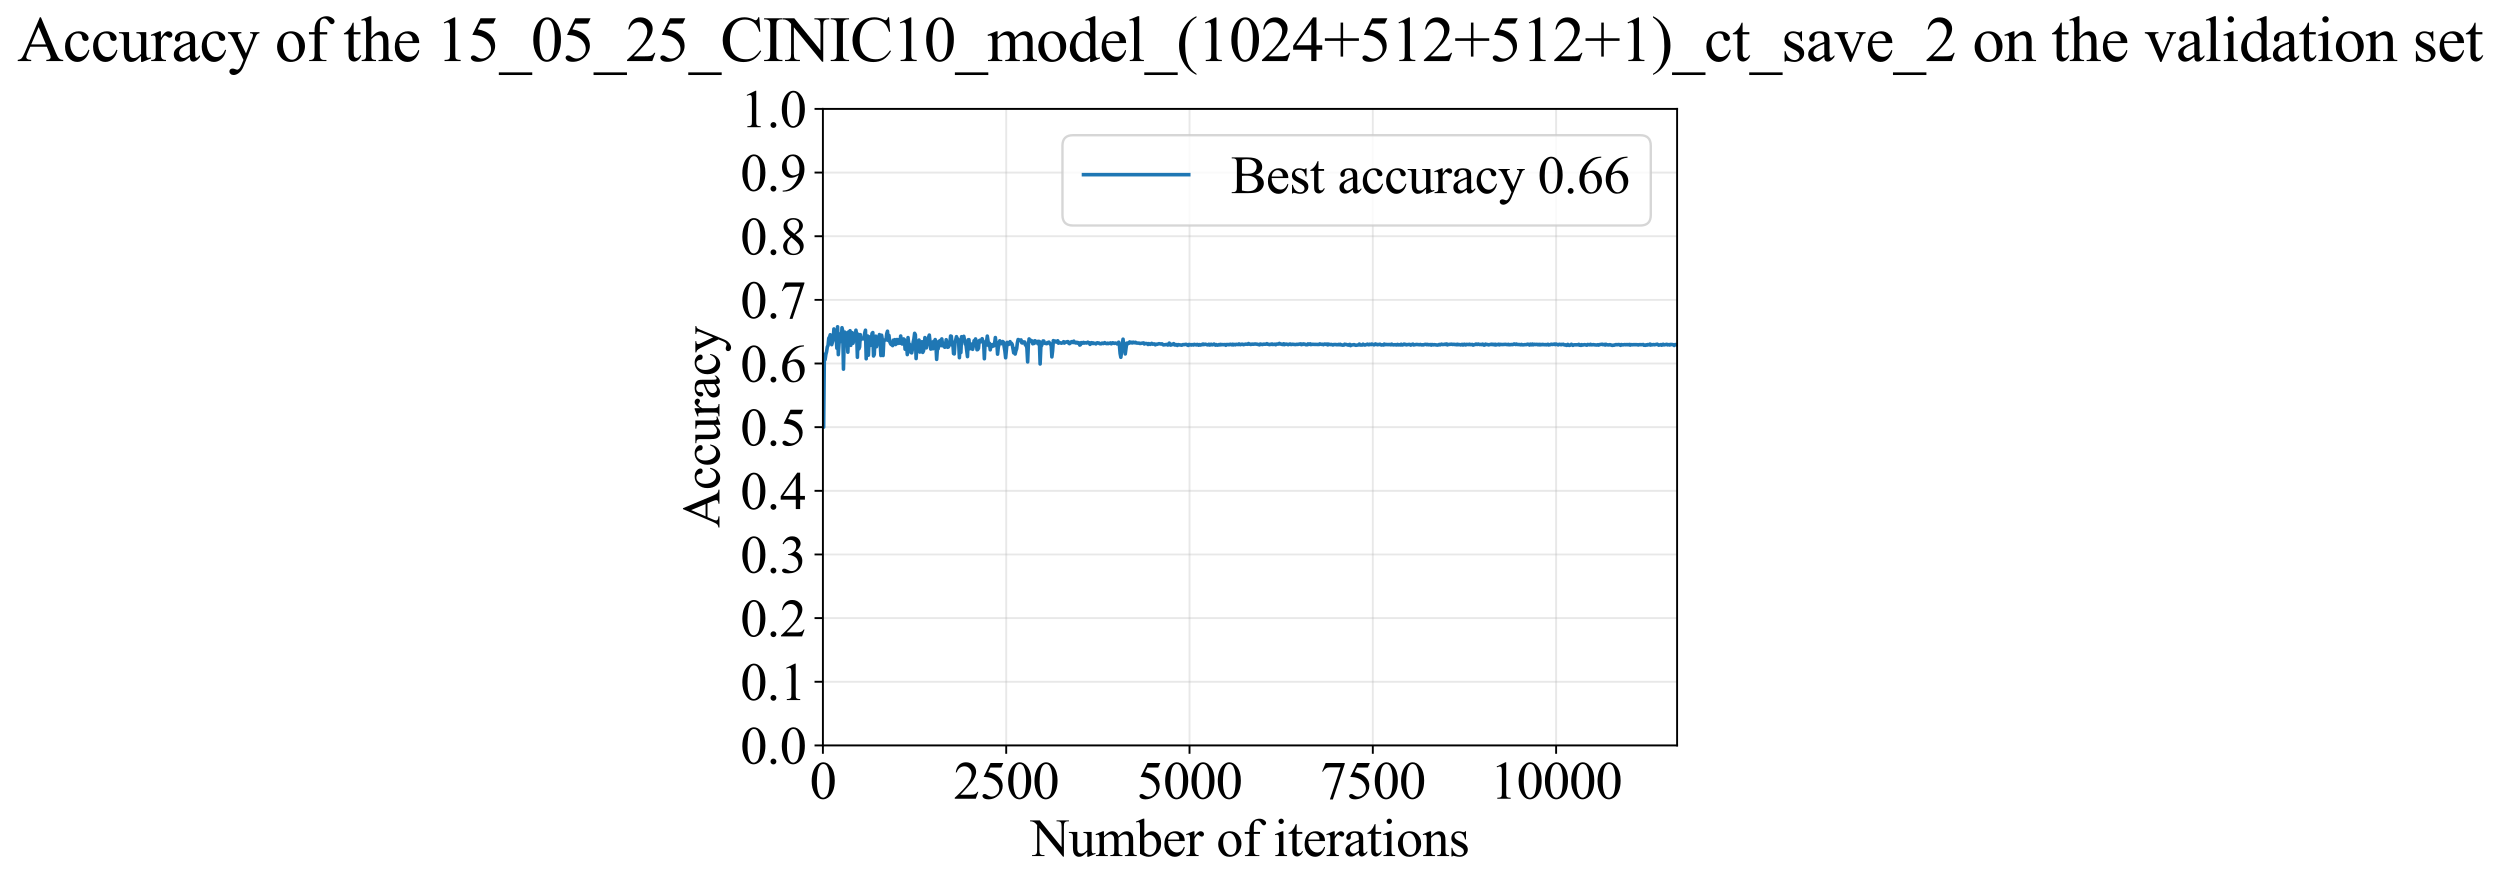 <?xml version="1.0" encoding="utf-8" standalone="no"?>
<!DOCTYPE svg PUBLIC "-//W3C//DTD SVG 1.1//EN"
  "http://www.w3.org/Graphics/SVG/1.1/DTD/svg11.dtd">
<svg xmlns:xlink="http://www.w3.org/1999/xlink" width="1045.196pt" height="369.808pt" viewBox="0 0 1045.196 369.808" xmlns="http://www.w3.org/2000/svg" version="1.1">
 <defs>
  <style type="text/css">*{stroke-linejoin: round; stroke-linecap: butt}</style>
 </defs>
 <g id="figure_1">
  <g id="patch_1">
   <path d="M 0 369.808 
L 1045.196 369.808 
L 1045.196 0 
L 0 0 
z
" style="fill: #ffffff"/>
  </g>
  <g id="axes_1">
   <g id="patch_2">
    <path d="M 344.038 311.644 
L 701.158 311.644 
L 701.158 45.532 
L 344.038 45.532 
z
" style="fill: #ffffff"/>
   </g>
   <g id="matplotlib.axis_1">
    <g id="xtick_1">
     <g id="line2d_1">
      <path d="M 344.038 311.644 
L 344.038 45.532 
" clip-path="url(#p852a269f93)" style="fill: none; stroke: #b0b0b0; stroke-opacity: 0.3; stroke-width: 0.8; stroke-linecap: square"/>
     </g>
     <g id="line2d_2">
      <defs>
       <path id="m5fb641a34b" d="M 0 0 
L 0 3.5 
" style="stroke: #000000; stroke-width: 0.8"/>
      </defs>
      <g>
       <use xlink:href="#m5fb641a34b" x="344.038" y="311.644" style="stroke: #000000; stroke-width: 0.8"/>
      </g>
     </g>
     <g id="text_1">
      <!-- 0 -->
      <g transform="translate(338.538 333.92) scale(0.22 -0.22)">
       <defs>
        <path id="TimesNewRomanPSMT-30" d="M 231 2094 
Q 231 2819 450 3342 
Q 669 3866 1031 4122 
Q 1313 4325 1613 4325 
Q 2100 4325 2488 3828 
Q 2972 3213 2972 2159 
Q 2972 1422 2759 906 
Q 2547 391 2217 158 
Q 1888 -75 1581 -75 
Q 975 -75 572 641 
Q 231 1244 231 2094 
z
M 844 2016 
Q 844 1141 1059 588 
Q 1238 122 1591 122 
Q 1759 122 1940 273 
Q 2122 425 2216 781 
Q 2359 1319 2359 2297 
Q 2359 3022 2209 3506 
Q 2097 3866 1919 4016 
Q 1791 4119 1609 4119 
Q 1397 4119 1231 3928 
Q 1006 3669 925 3112 
Q 844 2556 844 2016 
z
" transform="scale(0.016)"/>
       </defs>
       <use xlink:href="#TimesNewRomanPSMT-30"/>
      </g>
     </g>
    </g>
    <g id="xtick_2">
     <g id="line2d_3">
      <path d="M 420.673 311.644 
L 420.673 45.532 
" clip-path="url(#p852a269f93)" style="fill: none; stroke: #b0b0b0; stroke-opacity: 0.3; stroke-width: 0.8; stroke-linecap: square"/>
     </g>
     <g id="line2d_4">
      <g>
       <use xlink:href="#m5fb641a34b" x="420.673" y="311.644" style="stroke: #000000; stroke-width: 0.8"/>
      </g>
     </g>
     <g id="text_2">
      <!-- 2500 -->
      <g transform="translate(398.673 333.92) scale(0.22 -0.22)">
       <defs>
        <path id="TimesNewRomanPSMT-32" d="M 2934 816 
L 2638 0 
L 138 0 
L 138 116 
Q 1241 1122 1691 1759 
Q 2141 2397 2141 2925 
Q 2141 3328 1894 3587 
Q 1647 3847 1303 3847 
Q 991 3847 742 3664 
Q 494 3481 375 3128 
L 259 3128 
Q 338 3706 661 4015 
Q 984 4325 1469 4325 
Q 1984 4325 2329 3994 
Q 2675 3663 2675 3213 
Q 2675 2891 2525 2569 
Q 2294 2063 1775 1497 
Q 997 647 803 472 
L 1909 472 
Q 2247 472 2383 497 
Q 2519 522 2628 598 
Q 2738 675 2819 816 
L 2934 816 
z
" transform="scale(0.016)"/>
        <path id="TimesNewRomanPSMT-35" d="M 2778 4238 
L 2534 3706 
L 1259 3706 
L 981 3138 
Q 1809 3016 2294 2522 
Q 2709 2097 2709 1522 
Q 2709 1188 2573 903 
Q 2438 619 2231 419 
Q 2025 219 1772 97 
Q 1413 -75 1034 -75 
Q 653 -75 479 54 
Q 306 184 306 341 
Q 306 428 378 495 
Q 450 563 559 563 
Q 641 563 702 538 
Q 763 513 909 409 
Q 1144 247 1384 247 
Q 1750 247 2026 523 
Q 2303 800 2303 1197 
Q 2303 1581 2056 1914 
Q 1809 2247 1375 2428 
Q 1034 2569 447 2591 
L 1259 4238 
L 2778 4238 
z
" transform="scale(0.016)"/>
       </defs>
       <use xlink:href="#TimesNewRomanPSMT-32"/>
       <use xlink:href="#TimesNewRomanPSMT-35" transform="translate(50 0)"/>
       <use xlink:href="#TimesNewRomanPSMT-30" transform="translate(100 0)"/>
       <use xlink:href="#TimesNewRomanPSMT-30" transform="translate(150 0)"/>
      </g>
     </g>
    </g>
    <g id="xtick_3">
     <g id="line2d_5">
      <path d="M 497.309 311.644 
L 497.309 45.532 
" clip-path="url(#p852a269f93)" style="fill: none; stroke: #b0b0b0; stroke-opacity: 0.3; stroke-width: 0.8; stroke-linecap: square"/>
     </g>
     <g id="line2d_6">
      <g>
       <use xlink:href="#m5fb641a34b" x="497.309" y="311.644" style="stroke: #000000; stroke-width: 0.8"/>
      </g>
     </g>
     <g id="text_3">
      <!-- 5000 -->
      <g transform="translate(475.309 333.92) scale(0.22 -0.22)">
       <use xlink:href="#TimesNewRomanPSMT-35"/>
       <use xlink:href="#TimesNewRomanPSMT-30" transform="translate(50 0)"/>
       <use xlink:href="#TimesNewRomanPSMT-30" transform="translate(100 0)"/>
       <use xlink:href="#TimesNewRomanPSMT-30" transform="translate(150 0)"/>
      </g>
     </g>
    </g>
    <g id="xtick_4">
     <g id="line2d_7">
      <path d="M 573.944 311.644 
L 573.944 45.532 
" clip-path="url(#p852a269f93)" style="fill: none; stroke: #b0b0b0; stroke-opacity: 0.3; stroke-width: 0.8; stroke-linecap: square"/>
     </g>
     <g id="line2d_8">
      <g>
       <use xlink:href="#m5fb641a34b" x="573.944" y="311.644" style="stroke: #000000; stroke-width: 0.8"/>
      </g>
     </g>
     <g id="text_4">
      <!-- 7500 -->
      <g transform="translate(551.944 333.92) scale(0.22 -0.22)">
       <defs>
        <path id="TimesNewRomanPSMT-37" d="M 644 4238 
L 2916 4238 
L 2916 4119 
L 1503 -88 
L 1153 -88 
L 2419 3728 
L 1253 3728 
Q 900 3728 750 3644 
Q 488 3500 328 3200 
L 238 3234 
L 644 4238 
z
" transform="scale(0.016)"/>
       </defs>
       <use xlink:href="#TimesNewRomanPSMT-37"/>
       <use xlink:href="#TimesNewRomanPSMT-35" transform="translate(50 0)"/>
       <use xlink:href="#TimesNewRomanPSMT-30" transform="translate(100 0)"/>
       <use xlink:href="#TimesNewRomanPSMT-30" transform="translate(150 0)"/>
      </g>
     </g>
    </g>
    <g id="xtick_5">
     <g id="line2d_9">
      <path d="M 650.579 311.644 
L 650.579 45.532 
" clip-path="url(#p852a269f93)" style="fill: none; stroke: #b0b0b0; stroke-opacity: 0.3; stroke-width: 0.8; stroke-linecap: square"/>
     </g>
     <g id="line2d_10">
      <g>
       <use xlink:href="#m5fb641a34b" x="650.579" y="311.644" style="stroke: #000000; stroke-width: 0.8"/>
      </g>
     </g>
     <g id="text_5">
      <!-- 10000 -->
      <g transform="translate(623.079 333.92) scale(0.22 -0.22)">
       <defs>
        <path id="TimesNewRomanPSMT-31" d="M 750 3822 
L 1781 4325 
L 1884 4325 
L 1884 747 
Q 1884 391 1914 303 
Q 1944 216 2037 169 
Q 2131 122 2419 116 
L 2419 0 
L 825 0 
L 825 116 
Q 1125 122 1212 167 
Q 1300 213 1334 289 
Q 1369 366 1369 747 
L 1369 3034 
Q 1369 3497 1338 3628 
Q 1316 3728 1258 3775 
Q 1200 3822 1119 3822 
Q 1003 3822 797 3725 
L 750 3822 
z
" transform="scale(0.016)"/>
       </defs>
       <use xlink:href="#TimesNewRomanPSMT-31"/>
       <use xlink:href="#TimesNewRomanPSMT-30" transform="translate(50 0)"/>
       <use xlink:href="#TimesNewRomanPSMT-30" transform="translate(100 0)"/>
       <use xlink:href="#TimesNewRomanPSMT-30" transform="translate(150 0)"/>
       <use xlink:href="#TimesNewRomanPSMT-30" transform="translate(200 0)"/>
      </g>
     </g>
    </g>
    <g id="text_6">
     <!-- Number of iterations -->
     <g transform="translate(430.956 357.902) scale(0.22 -0.22)">
      <defs>
       <path id="TimesNewRomanPSMT-4e" d="M -84 4238 
L 1066 4238 
L 3656 1059 
L 3656 3503 
Q 3656 3894 3569 3991 
Q 3453 4122 3203 4122 
L 3056 4122 
L 3056 4238 
L 4531 4238 
L 4531 4122 
L 4381 4122 
Q 4113 4122 4000 3959 
Q 3931 3859 3931 3503 
L 3931 -69 
L 3819 -69 
L 1025 3344 
L 1025 734 
Q 1025 344 1109 247 
Q 1228 116 1475 116 
L 1625 116 
L 1625 0 
L 150 0 
L 150 116 
L 297 116 
Q 569 116 681 278 
Q 750 378 750 734 
L 750 3681 
Q 566 3897 470 3965 
Q 375 4034 191 4094 
Q 100 4122 -84 4122 
L -84 4238 
z
" transform="scale(0.016)"/>
       <path id="TimesNewRomanPSMT-75" d="M 2709 2863 
L 2709 1128 
Q 2709 631 2732 520 
Q 2756 409 2807 365 
Q 2859 322 2928 322 
Q 3025 322 3147 375 
L 3191 266 
L 2334 -88 
L 2194 -88 
L 2194 519 
Q 1825 119 1631 15 
Q 1438 -88 1222 -88 
Q 981 -88 804 51 
Q 628 191 559 409 
Q 491 628 491 1028 
L 491 2306 
Q 491 2509 447 2587 
Q 403 2666 317 2708 
Q 231 2750 6 2747 
L 6 2863 
L 1009 2863 
L 1009 947 
Q 1009 547 1148 422 
Q 1288 297 1484 297 
Q 1619 297 1789 381 
Q 1959 466 2194 703 
L 2194 2325 
Q 2194 2569 2105 2655 
Q 2016 2741 1734 2747 
L 1734 2863 
L 2709 2863 
z
" transform="scale(0.016)"/>
       <path id="TimesNewRomanPSMT-6d" d="M 1050 2338 
Q 1363 2650 1419 2697 
Q 1559 2816 1721 2881 
Q 1884 2947 2044 2947 
Q 2313 2947 2506 2790 
Q 2700 2634 2766 2338 
Q 3088 2713 3309 2830 
Q 3531 2947 3766 2947 
Q 3994 2947 4170 2830 
Q 4347 2713 4450 2447 
Q 4519 2266 4519 1878 
L 4519 647 
Q 4519 378 4559 278 
Q 4591 209 4675 161 
Q 4759 113 4950 113 
L 4950 0 
L 3538 0 
L 3538 113 
L 3597 113 
Q 3781 113 3884 184 
Q 3956 234 3988 344 
Q 4000 397 4000 647 
L 4000 1878 
Q 4000 2228 3916 2372 
Q 3794 2572 3525 2572 
Q 3359 2572 3192 2489 
Q 3025 2406 2788 2181 
L 2781 2147 
L 2788 2013 
L 2788 647 
Q 2788 353 2820 281 
Q 2853 209 2943 161 
Q 3034 113 3253 113 
L 3253 0 
L 1806 0 
L 1806 113 
Q 2044 113 2133 169 
Q 2222 225 2256 338 
Q 2272 391 2272 647 
L 2272 1878 
Q 2272 2228 2169 2381 
Q 2031 2581 1784 2581 
Q 1616 2581 1450 2491 
Q 1191 2353 1050 2181 
L 1050 647 
Q 1050 366 1089 281 
Q 1128 197 1204 155 
Q 1281 113 1516 113 
L 1516 0 
L 100 0 
L 100 113 
Q 297 113 375 155 
Q 453 197 493 289 
Q 534 381 534 647 
L 534 1741 
Q 534 2213 506 2350 
Q 484 2453 437 2492 
Q 391 2531 309 2531 
Q 222 2531 100 2484 
L 53 2597 
L 916 2947 
L 1050 2947 
L 1050 2338 
z
" transform="scale(0.016)"/>
       <path id="TimesNewRomanPSMT-62" d="M 984 2369 
Q 1400 2947 1881 2947 
Q 2322 2947 2650 2570 
Q 2978 2194 2978 1541 
Q 2978 778 2472 313 
Q 2038 -88 1503 -88 
Q 1253 -88 995 3 
Q 738 94 469 275 
L 469 3241 
Q 469 3728 445 3840 
Q 422 3953 372 3993 
Q 322 4034 247 4034 
Q 159 4034 28 3984 
L -16 4094 
L 844 4444 
L 984 4444 
L 984 2369 
z
M 984 2169 
L 984 456 
Q 1144 300 1314 220 
Q 1484 141 1663 141 
Q 1947 141 2192 453 
Q 2438 766 2438 1363 
Q 2438 1913 2192 2208 
Q 1947 2503 1634 2503 
Q 1469 2503 1303 2419 
Q 1178 2356 984 2169 
z
" transform="scale(0.016)"/>
       <path id="TimesNewRomanPSMT-65" d="M 681 1784 
Q 678 1147 991 784 
Q 1303 422 1725 422 
Q 2006 422 2214 576 
Q 2422 731 2563 1106 
L 2659 1044 
Q 2594 616 2278 264 
Q 1963 -88 1488 -88 
Q 972 -88 605 314 
Q 238 716 238 1394 
Q 238 2128 614 2539 
Q 991 2950 1559 2950 
Q 2041 2950 2350 2633 
Q 2659 2316 2659 1784 
L 681 1784 
z
M 681 1966 
L 2006 1966 
Q 1991 2241 1941 2353 
Q 1863 2528 1708 2628 
Q 1553 2728 1384 2728 
Q 1125 2728 920 2526 
Q 716 2325 681 1966 
z
" transform="scale(0.016)"/>
       <path id="TimesNewRomanPSMT-72" d="M 1038 2947 
L 1038 2303 
Q 1397 2947 1775 2947 
Q 1947 2947 2059 2842 
Q 2172 2738 2172 2600 
Q 2172 2478 2090 2393 
Q 2009 2309 1897 2309 
Q 1788 2309 1652 2417 
Q 1516 2525 1450 2525 
Q 1394 2525 1328 2463 
Q 1188 2334 1038 2041 
L 1038 669 
Q 1038 431 1097 309 
Q 1138 225 1241 169 
Q 1344 113 1538 113 
L 1538 0 
L 72 0 
L 72 113 
Q 291 113 397 181 
Q 475 231 506 341 
Q 522 394 522 644 
L 522 1753 
Q 522 2253 501 2348 
Q 481 2444 426 2487 
Q 372 2531 291 2531 
Q 194 2531 72 2484 
L 41 2597 
L 906 2947 
L 1038 2947 
z
" transform="scale(0.016)"/>
       <path id="TimesNewRomanPSMT-20" transform="scale(0.016)"/>
       <path id="TimesNewRomanPSMT-6f" d="M 1600 2947 
Q 2250 2947 2644 2453 
Q 2978 2031 2978 1484 
Q 2978 1100 2793 706 
Q 2609 313 2286 112 
Q 1963 -88 1566 -88 
Q 919 -88 538 428 
Q 216 863 216 1403 
Q 216 1797 411 2186 
Q 606 2575 925 2761 
Q 1244 2947 1600 2947 
z
M 1503 2744 
Q 1338 2744 1170 2645 
Q 1003 2547 900 2300 
Q 797 2053 797 1666 
Q 797 1041 1045 587 
Q 1294 134 1700 134 
Q 2003 134 2200 384 
Q 2397 634 2397 1244 
Q 2397 2006 2069 2444 
Q 1847 2744 1503 2744 
z
" transform="scale(0.016)"/>
       <path id="TimesNewRomanPSMT-66" d="M 1319 2638 
L 1319 756 
Q 1319 356 1406 250 
Q 1522 113 1716 113 
L 1975 113 
L 1975 0 
L 266 0 
L 266 113 
L 394 113 
Q 519 113 622 175 
Q 725 238 764 344 
Q 803 450 803 756 
L 803 2638 
L 247 2638 
L 247 2863 
L 803 2863 
L 803 3050 
Q 803 3478 940 3775 
Q 1078 4072 1361 4255 
Q 1644 4438 1997 4438 
Q 2325 4438 2600 4225 
Q 2781 4084 2781 3909 
Q 2781 3816 2700 3733 
Q 2619 3650 2525 3650 
Q 2453 3650 2373 3701 
Q 2294 3753 2178 3923 
Q 2063 4094 1966 4153 
Q 1869 4213 1750 4213 
Q 1606 4213 1506 4136 
Q 1406 4059 1362 3898 
Q 1319 3738 1319 3069 
L 1319 2863 
L 2056 2863 
L 2056 2638 
L 1319 2638 
z
" transform="scale(0.016)"/>
       <path id="TimesNewRomanPSMT-69" d="M 928 4444 
Q 1059 4444 1151 4351 
Q 1244 4259 1244 4128 
Q 1244 3997 1151 3903 
Q 1059 3809 928 3809 
Q 797 3809 703 3903 
Q 609 3997 609 4128 
Q 609 4259 701 4351 
Q 794 4444 928 4444 
z
M 1188 2947 
L 1188 647 
Q 1188 378 1227 289 
Q 1266 200 1342 156 
Q 1419 113 1622 113 
L 1622 0 
L 231 0 
L 231 113 
Q 441 113 512 153 
Q 584 194 626 287 
Q 669 381 669 647 
L 669 1750 
Q 669 2216 641 2353 
Q 619 2453 572 2492 
Q 525 2531 444 2531 
Q 356 2531 231 2484 
L 188 2597 
L 1050 2947 
L 1188 2947 
z
" transform="scale(0.016)"/>
       <path id="TimesNewRomanPSMT-74" d="M 1031 3803 
L 1031 2863 
L 1700 2863 
L 1700 2644 
L 1031 2644 
L 1031 788 
Q 1031 509 1111 412 
Q 1191 316 1316 316 
Q 1419 316 1516 380 
Q 1613 444 1666 569 
L 1788 569 
Q 1678 263 1478 108 
Q 1278 -47 1066 -47 
Q 922 -47 784 33 
Q 647 113 581 261 
Q 516 409 516 719 
L 516 2644 
L 63 2644 
L 63 2747 
Q 234 2816 414 2980 
Q 594 3144 734 3369 
Q 806 3488 934 3803 
L 1031 3803 
z
" transform="scale(0.016)"/>
       <path id="TimesNewRomanPSMT-61" d="M 1822 413 
Q 1381 72 1269 19 
Q 1100 -59 909 -59 
Q 613 -59 420 144 
Q 228 347 228 678 
Q 228 888 322 1041 
Q 450 1253 767 1440 
Q 1084 1628 1822 1897 
L 1822 2009 
Q 1822 2438 1686 2597 
Q 1550 2756 1291 2756 
Q 1094 2756 978 2650 
Q 859 2544 859 2406 
L 866 2225 
Q 866 2081 792 2003 
Q 719 1925 600 1925 
Q 484 1925 411 2006 
Q 338 2088 338 2228 
Q 338 2497 613 2722 
Q 888 2947 1384 2947 
Q 1766 2947 2009 2819 
Q 2194 2722 2281 2516 
Q 2338 2381 2338 1966 
L 2338 994 
Q 2338 584 2353 492 
Q 2369 400 2405 369 
Q 2441 338 2488 338 
Q 2538 338 2575 359 
Q 2641 400 2828 588 
L 2828 413 
Q 2478 -56 2159 -56 
Q 2006 -56 1915 50 
Q 1825 156 1822 413 
z
M 1822 616 
L 1822 1706 
Q 1350 1519 1213 1441 
Q 966 1303 859 1153 
Q 753 1003 753 825 
Q 753 600 887 451 
Q 1022 303 1197 303 
Q 1434 303 1822 616 
z
" transform="scale(0.016)"/>
       <path id="TimesNewRomanPSMT-6e" d="M 1034 2341 
Q 1538 2947 1994 2947 
Q 2228 2947 2397 2830 
Q 2566 2713 2666 2444 
Q 2734 2256 2734 1869 
L 2734 647 
Q 2734 375 2778 278 
Q 2813 200 2889 156 
Q 2966 113 3172 113 
L 3172 0 
L 1756 0 
L 1756 113 
L 1816 113 
Q 2016 113 2095 173 
Q 2175 234 2206 353 
Q 2219 400 2219 647 
L 2219 1819 
Q 2219 2209 2117 2386 
Q 2016 2563 1775 2563 
Q 1403 2563 1034 2156 
L 1034 647 
Q 1034 356 1069 288 
Q 1113 197 1189 155 
Q 1266 113 1500 113 
L 1500 0 
L 84 0 
L 84 113 
L 147 113 
Q 366 113 442 223 
Q 519 334 519 647 
L 519 1709 
Q 519 2225 495 2337 
Q 472 2450 423 2490 
Q 375 2531 294 2531 
Q 206 2531 84 2484 
L 38 2597 
L 900 2947 
L 1034 2947 
L 1034 2341 
z
" transform="scale(0.016)"/>
       <path id="TimesNewRomanPSMT-73" d="M 2050 2947 
L 2050 1972 
L 1947 1972 
Q 1828 2431 1642 2597 
Q 1456 2763 1169 2763 
Q 950 2763 815 2647 
Q 681 2531 681 2391 
Q 681 2216 781 2091 
Q 878 1963 1175 1819 
L 1631 1597 
Q 2266 1288 2266 781 
Q 2266 391 1970 151 
Q 1675 -88 1309 -88 
Q 1047 -88 709 6 
Q 606 38 541 38 
Q 469 38 428 -44 
L 325 -44 
L 325 978 
L 428 978 
Q 516 541 762 319 
Q 1009 97 1316 97 
Q 1531 97 1667 223 
Q 1803 350 1803 528 
Q 1803 744 1651 891 
Q 1500 1038 1047 1263 
Q 594 1488 453 1669 
Q 313 1847 313 2119 
Q 313 2472 555 2709 
Q 797 2947 1181 2947 
Q 1350 2947 1591 2875 
Q 1750 2828 1803 2828 
Q 1853 2828 1881 2850 
Q 1909 2872 1947 2947 
L 2050 2947 
z
" transform="scale(0.016)"/>
      </defs>
      <use xlink:href="#TimesNewRomanPSMT-4e"/>
      <use xlink:href="#TimesNewRomanPSMT-75" transform="translate(72.217 0)"/>
      <use xlink:href="#TimesNewRomanPSMT-6d" transform="translate(122.217 0)"/>
      <use xlink:href="#TimesNewRomanPSMT-62" transform="translate(200 0)"/>
      <use xlink:href="#TimesNewRomanPSMT-65" transform="translate(250 0)"/>
      <use xlink:href="#TimesNewRomanPSMT-72" transform="translate(294.385 0)"/>
      <use xlink:href="#TimesNewRomanPSMT-20" transform="translate(327.686 0)"/>
      <use xlink:href="#TimesNewRomanPSMT-6f" transform="translate(352.686 0)"/>
      <use xlink:href="#TimesNewRomanPSMT-66" transform="translate(402.686 0)"/>
      <use xlink:href="#TimesNewRomanPSMT-20" transform="translate(435.986 0)"/>
      <use xlink:href="#TimesNewRomanPSMT-69" transform="translate(460.986 0)"/>
      <use xlink:href="#TimesNewRomanPSMT-74" transform="translate(488.77 0)"/>
      <use xlink:href="#TimesNewRomanPSMT-65" transform="translate(516.553 0)"/>
      <use xlink:href="#TimesNewRomanPSMT-72" transform="translate(560.938 0)"/>
      <use xlink:href="#TimesNewRomanPSMT-61" transform="translate(594.238 0)"/>
      <use xlink:href="#TimesNewRomanPSMT-74" transform="translate(638.623 0)"/>
      <use xlink:href="#TimesNewRomanPSMT-69" transform="translate(666.406 0)"/>
      <use xlink:href="#TimesNewRomanPSMT-6f" transform="translate(694.189 0)"/>
      <use xlink:href="#TimesNewRomanPSMT-6e" transform="translate(744.189 0)"/>
      <use xlink:href="#TimesNewRomanPSMT-73" transform="translate(794.189 0)"/>
     </g>
    </g>
   </g>
   <g id="matplotlib.axis_2">
    <g id="ytick_1">
     <g id="line2d_11">
      <path d="M 344.038 311.644 
L 701.158 311.644 
" clip-path="url(#p852a269f93)" style="fill: none; stroke: #b0b0b0; stroke-opacity: 0.3; stroke-width: 0.8; stroke-linecap: square"/>
     </g>
     <g id="line2d_12">
      <defs>
       <path id="mfdcdf7b929" d="M 0 0 
L -3.5 0 
" style="stroke: #000000; stroke-width: 0.8"/>
      </defs>
      <g>
       <use xlink:href="#mfdcdf7b929" x="344.038" y="311.644" style="stroke: #000000; stroke-width: 0.8"/>
      </g>
     </g>
     <g id="text_7">
      <!-- 0.0 -->
      <g transform="translate(309.538 319.282) scale(0.22 -0.22)">
       <defs>
        <path id="TimesNewRomanPSMT-2e" d="M 800 606 
Q 947 606 1047 504 
Q 1147 403 1147 259 
Q 1147 116 1045 14 
Q 944 -88 800 -88 
Q 656 -88 554 14 
Q 453 116 453 259 
Q 453 406 554 506 
Q 656 606 800 606 
z
" transform="scale(0.016)"/>
       </defs>
       <use xlink:href="#TimesNewRomanPSMT-30"/>
       <use xlink:href="#TimesNewRomanPSMT-2e" transform="translate(50 0)"/>
       <use xlink:href="#TimesNewRomanPSMT-30" transform="translate(75 0)"/>
      </g>
     </g>
    </g>
    <g id="ytick_2">
     <g id="line2d_13">
      <path d="M 344.038 285.032 
L 701.158 285.032 
" clip-path="url(#p852a269f93)" style="fill: none; stroke: #b0b0b0; stroke-opacity: 0.3; stroke-width: 0.8; stroke-linecap: square"/>
     </g>
     <g id="line2d_14">
      <g>
       <use xlink:href="#mfdcdf7b929" x="344.038" y="285.032" style="stroke: #000000; stroke-width: 0.8"/>
      </g>
     </g>
     <g id="text_8">
      <!-- 0.1 -->
      <g transform="translate(309.538 292.67) scale(0.22 -0.22)">
       <use xlink:href="#TimesNewRomanPSMT-30"/>
       <use xlink:href="#TimesNewRomanPSMT-2e" transform="translate(50 0)"/>
       <use xlink:href="#TimesNewRomanPSMT-31" transform="translate(75 0)"/>
      </g>
     </g>
    </g>
    <g id="ytick_3">
     <g id="line2d_15">
      <path d="M 344.038 258.421 
L 701.158 258.421 
" clip-path="url(#p852a269f93)" style="fill: none; stroke: #b0b0b0; stroke-opacity: 0.3; stroke-width: 0.8; stroke-linecap: square"/>
     </g>
     <g id="line2d_16">
      <g>
       <use xlink:href="#mfdcdf7b929" x="344.038" y="258.421" style="stroke: #000000; stroke-width: 0.8"/>
      </g>
     </g>
     <g id="text_9">
      <!-- 0.2 -->
      <g transform="translate(309.538 266.059) scale(0.22 -0.22)">
       <use xlink:href="#TimesNewRomanPSMT-30"/>
       <use xlink:href="#TimesNewRomanPSMT-2e" transform="translate(50 0)"/>
       <use xlink:href="#TimesNewRomanPSMT-32" transform="translate(75 0)"/>
      </g>
     </g>
    </g>
    <g id="ytick_4">
     <g id="line2d_17">
      <path d="M 344.038 231.81 
L 701.158 231.81 
" clip-path="url(#p852a269f93)" style="fill: none; stroke: #b0b0b0; stroke-opacity: 0.3; stroke-width: 0.8; stroke-linecap: square"/>
     </g>
     <g id="line2d_18">
      <g>
       <use xlink:href="#mfdcdf7b929" x="344.038" y="231.81" style="stroke: #000000; stroke-width: 0.8"/>
      </g>
     </g>
     <g id="text_10">
      <!-- 0.3 -->
      <g transform="translate(309.538 239.448) scale(0.22 -0.22)">
       <defs>
        <path id="TimesNewRomanPSMT-33" d="M 325 3431 
Q 506 3859 782 4092 
Q 1059 4325 1472 4325 
Q 1981 4325 2253 3994 
Q 2459 3747 2459 3466 
Q 2459 3003 1878 2509 
Q 2269 2356 2469 2072 
Q 2669 1788 2669 1403 
Q 2669 853 2319 450 
Q 1863 -75 997 -75 
Q 569 -75 414 31 
Q 259 138 259 259 
Q 259 350 332 419 
Q 406 488 509 488 
Q 588 488 669 463 
Q 722 447 909 348 
Q 1097 250 1169 231 
Q 1284 197 1416 197 
Q 1734 197 1970 444 
Q 2206 691 2206 1028 
Q 2206 1275 2097 1509 
Q 2016 1684 1919 1775 
Q 1784 1900 1550 2001 
Q 1316 2103 1072 2103 
L 972 2103 
L 972 2197 
Q 1219 2228 1467 2375 
Q 1716 2522 1828 2728 
Q 1941 2934 1941 3181 
Q 1941 3503 1739 3701 
Q 1538 3900 1238 3900 
Q 753 3900 428 3381 
L 325 3431 
z
" transform="scale(0.016)"/>
       </defs>
       <use xlink:href="#TimesNewRomanPSMT-30"/>
       <use xlink:href="#TimesNewRomanPSMT-2e" transform="translate(50 0)"/>
       <use xlink:href="#TimesNewRomanPSMT-33" transform="translate(75 0)"/>
      </g>
     </g>
    </g>
    <g id="ytick_5">
     <g id="line2d_19">
      <path d="M 344.038 205.199 
L 701.158 205.199 
" clip-path="url(#p852a269f93)" style="fill: none; stroke: #b0b0b0; stroke-opacity: 0.3; stroke-width: 0.8; stroke-linecap: square"/>
     </g>
     <g id="line2d_20">
      <g>
       <use xlink:href="#mfdcdf7b929" x="344.038" y="205.199" style="stroke: #000000; stroke-width: 0.8"/>
      </g>
     </g>
     <g id="text_11">
      <!-- 0.4 -->
      <g transform="translate(309.538 212.837) scale(0.22 -0.22)">
       <defs>
        <path id="TimesNewRomanPSMT-34" d="M 2978 1563 
L 2978 1119 
L 2409 1119 
L 2409 0 
L 1894 0 
L 1894 1119 
L 100 1119 
L 100 1519 
L 2066 4325 
L 2409 4325 
L 2409 1563 
L 2978 1563 
z
M 1894 1563 
L 1894 3666 
L 406 1563 
L 1894 1563 
z
" transform="scale(0.016)"/>
       </defs>
       <use xlink:href="#TimesNewRomanPSMT-30"/>
       <use xlink:href="#TimesNewRomanPSMT-2e" transform="translate(50 0)"/>
       <use xlink:href="#TimesNewRomanPSMT-34" transform="translate(75 0)"/>
      </g>
     </g>
    </g>
    <g id="ytick_6">
     <g id="line2d_21">
      <path d="M 344.038 178.588 
L 701.158 178.588 
" clip-path="url(#p852a269f93)" style="fill: none; stroke: #b0b0b0; stroke-opacity: 0.3; stroke-width: 0.8; stroke-linecap: square"/>
     </g>
     <g id="line2d_22">
      <g>
       <use xlink:href="#mfdcdf7b929" x="344.038" y="178.588" style="stroke: #000000; stroke-width: 0.8"/>
      </g>
     </g>
     <g id="text_12">
      <!-- 0.5 -->
      <g transform="translate(309.538 186.226) scale(0.22 -0.22)">
       <use xlink:href="#TimesNewRomanPSMT-30"/>
       <use xlink:href="#TimesNewRomanPSMT-2e" transform="translate(50 0)"/>
       <use xlink:href="#TimesNewRomanPSMT-35" transform="translate(75 0)"/>
      </g>
     </g>
    </g>
    <g id="ytick_7">
     <g id="line2d_23">
      <path d="M 344.038 151.976 
L 701.158 151.976 
" clip-path="url(#p852a269f93)" style="fill: none; stroke: #b0b0b0; stroke-opacity: 0.3; stroke-width: 0.8; stroke-linecap: square"/>
     </g>
     <g id="line2d_24">
      <g>
       <use xlink:href="#mfdcdf7b929" x="344.038" y="151.976" style="stroke: #000000; stroke-width: 0.8"/>
      </g>
     </g>
     <g id="text_13">
      <!-- 0.6 -->
      <g transform="translate(309.538 159.614) scale(0.22 -0.22)">
       <defs>
        <path id="TimesNewRomanPSMT-36" d="M 2869 4325 
L 2869 4209 
Q 2456 4169 2195 4045 
Q 1934 3922 1679 3669 
Q 1425 3416 1258 3105 
Q 1091 2794 978 2366 
Q 1428 2675 1881 2675 
Q 2316 2675 2634 2325 
Q 2953 1975 2953 1425 
Q 2953 894 2631 456 
Q 2244 -75 1606 -75 
Q 1172 -75 869 213 
Q 275 772 275 1663 
Q 275 2231 503 2743 
Q 731 3256 1154 3653 
Q 1578 4050 1965 4187 
Q 2353 4325 2688 4325 
L 2869 4325 
z
M 925 2138 
Q 869 1716 869 1456 
Q 869 1156 980 804 
Q 1091 453 1309 247 
Q 1469 100 1697 100 
Q 1969 100 2183 356 
Q 2397 613 2397 1088 
Q 2397 1622 2184 2012 
Q 1972 2403 1581 2403 
Q 1463 2403 1327 2353 
Q 1191 2303 925 2138 
z
" transform="scale(0.016)"/>
       </defs>
       <use xlink:href="#TimesNewRomanPSMT-30"/>
       <use xlink:href="#TimesNewRomanPSMT-2e" transform="translate(50 0)"/>
       <use xlink:href="#TimesNewRomanPSMT-36" transform="translate(75 0)"/>
      </g>
     </g>
    </g>
    <g id="ytick_8">
     <g id="line2d_25">
      <path d="M 344.038 125.365 
L 701.158 125.365 
" clip-path="url(#p852a269f93)" style="fill: none; stroke: #b0b0b0; stroke-opacity: 0.3; stroke-width: 0.8; stroke-linecap: square"/>
     </g>
     <g id="line2d_26">
      <g>
       <use xlink:href="#mfdcdf7b929" x="344.038" y="125.365" style="stroke: #000000; stroke-width: 0.8"/>
      </g>
     </g>
     <g id="text_14">
      <!-- 0.7 -->
      <g transform="translate(309.538 133.003) scale(0.22 -0.22)">
       <use xlink:href="#TimesNewRomanPSMT-30"/>
       <use xlink:href="#TimesNewRomanPSMT-2e" transform="translate(50 0)"/>
       <use xlink:href="#TimesNewRomanPSMT-37" transform="translate(75 0)"/>
      </g>
     </g>
    </g>
    <g id="ytick_9">
     <g id="line2d_27">
      <path d="M 344.038 98.754 
L 701.158 98.754 
" clip-path="url(#p852a269f93)" style="fill: none; stroke: #b0b0b0; stroke-opacity: 0.3; stroke-width: 0.8; stroke-linecap: square"/>
     </g>
     <g id="line2d_28">
      <g>
       <use xlink:href="#mfdcdf7b929" x="344.038" y="98.754" style="stroke: #000000; stroke-width: 0.8"/>
      </g>
     </g>
     <g id="text_15">
      <!-- 0.8 -->
      <g transform="translate(309.538 106.392) scale(0.22 -0.22)">
       <defs>
        <path id="TimesNewRomanPSMT-38" d="M 1228 2134 
Q 725 2547 579 2797 
Q 434 3047 434 3316 
Q 434 3728 753 4026 
Q 1072 4325 1600 4325 
Q 2113 4325 2425 4047 
Q 2738 3769 2738 3413 
Q 2738 3175 2569 2928 
Q 2400 2681 1866 2347 
Q 2416 1922 2594 1678 
Q 2831 1359 2831 1006 
Q 2831 559 2490 242 
Q 2150 -75 1597 -75 
Q 994 -75 656 303 
Q 388 606 388 966 
Q 388 1247 577 1523 
Q 766 1800 1228 2134 
z
M 1719 2469 
Q 2094 2806 2194 3001 
Q 2294 3197 2294 3444 
Q 2294 3772 2109 3958 
Q 1925 4144 1606 4144 
Q 1288 4144 1088 3959 
Q 888 3775 888 3528 
Q 888 3366 970 3203 
Q 1053 3041 1206 2894 
L 1719 2469 
z
M 1375 2016 
Q 1116 1797 991 1539 
Q 866 1281 866 981 
Q 866 578 1086 336 
Q 1306 94 1647 94 
Q 1984 94 2187 284 
Q 2391 475 2391 747 
Q 2391 972 2272 1150 
Q 2050 1481 1375 2016 
z
" transform="scale(0.016)"/>
       </defs>
       <use xlink:href="#TimesNewRomanPSMT-30"/>
       <use xlink:href="#TimesNewRomanPSMT-2e" transform="translate(50 0)"/>
       <use xlink:href="#TimesNewRomanPSMT-38" transform="translate(75 0)"/>
      </g>
     </g>
    </g>
    <g id="ytick_10">
     <g id="line2d_29">
      <path d="M 344.038 72.143 
L 701.158 72.143 
" clip-path="url(#p852a269f93)" style="fill: none; stroke: #b0b0b0; stroke-opacity: 0.3; stroke-width: 0.8; stroke-linecap: square"/>
     </g>
     <g id="line2d_30">
      <g>
       <use xlink:href="#mfdcdf7b929" x="344.038" y="72.143" style="stroke: #000000; stroke-width: 0.8"/>
      </g>
     </g>
     <g id="text_16">
      <!-- 0.9 -->
      <g transform="translate(309.538 79.781) scale(0.22 -0.22)">
       <defs>
        <path id="TimesNewRomanPSMT-39" d="M 338 -88 
L 338 28 
Q 744 34 1094 217 
Q 1444 400 1770 856 
Q 2097 1313 2225 1859 
Q 1734 1544 1338 1544 
Q 891 1544 572 1889 
Q 253 2234 253 2806 
Q 253 3363 572 3797 
Q 956 4325 1575 4325 
Q 2097 4325 2469 3894 
Q 2925 3359 2925 2575 
Q 2925 1869 2578 1258 
Q 2231 647 1613 244 
Q 1109 -88 516 -88 
L 338 -88 
z
M 2275 2091 
Q 2331 2497 2331 2741 
Q 2331 3044 2228 3395 
Q 2125 3747 1936 3934 
Q 1747 4122 1506 4122 
Q 1228 4122 1018 3872 
Q 809 3622 809 3128 
Q 809 2469 1088 2097 
Q 1291 1828 1588 1828 
Q 1731 1828 1928 1897 
Q 2125 1966 2275 2091 
z
" transform="scale(0.016)"/>
       </defs>
       <use xlink:href="#TimesNewRomanPSMT-30"/>
       <use xlink:href="#TimesNewRomanPSMT-2e" transform="translate(50 0)"/>
       <use xlink:href="#TimesNewRomanPSMT-39" transform="translate(75 0)"/>
      </g>
     </g>
    </g>
    <g id="ytick_11">
     <g id="line2d_31">
      <path d="M 344.038 45.532 
L 701.158 45.532 
" clip-path="url(#p852a269f93)" style="fill: none; stroke: #b0b0b0; stroke-opacity: 0.3; stroke-width: 0.8; stroke-linecap: square"/>
     </g>
     <g id="line2d_32">
      <g>
       <use xlink:href="#mfdcdf7b929" x="344.038" y="45.532" style="stroke: #000000; stroke-width: 0.8"/>
      </g>
     </g>
     <g id="text_17">
      <!-- 1.0 -->
      <g transform="translate(309.538 53.17) scale(0.22 -0.22)">
       <use xlink:href="#TimesNewRomanPSMT-31"/>
       <use xlink:href="#TimesNewRomanPSMT-2e" transform="translate(50 0)"/>
       <use xlink:href="#TimesNewRomanPSMT-30" transform="translate(75 0)"/>
      </g>
     </g>
    </g>
    <g id="text_18">
     <!-- Accuracy -->
     <g transform="translate(300.791 220.726) rotate(-90) scale(0.22 -0.22)">
      <defs>
       <path id="TimesNewRomanPSMT-41" d="M 2928 1419 
L 1288 1419 
L 1000 750 
Q 894 503 894 381 
Q 894 284 986 211 
Q 1078 138 1384 116 
L 1384 0 
L 50 0 
L 50 116 
Q 316 163 394 238 
Q 553 388 747 847 
L 2238 4334 
L 2347 4334 
L 3822 809 
Q 4000 384 4145 257 
Q 4291 131 4550 116 
L 4550 0 
L 2878 0 
L 2878 116 
Q 3131 128 3220 200 
Q 3309 272 3309 375 
Q 3309 513 3184 809 
L 2928 1419 
z
M 2841 1650 
L 2122 3363 
L 1384 1650 
L 2841 1650 
z
" transform="scale(0.016)"/>
       <path id="TimesNewRomanPSMT-63" d="M 2631 1088 
Q 2516 522 2178 217 
Q 1841 -88 1431 -88 
Q 944 -88 581 321 
Q 219 731 219 1428 
Q 219 2103 620 2525 
Q 1022 2947 1584 2947 
Q 2006 2947 2278 2723 
Q 2550 2500 2550 2259 
Q 2550 2141 2473 2067 
Q 2397 1994 2259 1994 
Q 2075 1994 1981 2113 
Q 1928 2178 1911 2362 
Q 1894 2547 1784 2644 
Q 1675 2738 1481 2738 
Q 1169 2738 978 2506 
Q 725 2200 725 1697 
Q 725 1184 976 792 
Q 1228 400 1656 400 
Q 1963 400 2206 609 
Q 2378 753 2541 1131 
L 2631 1088 
z
" transform="scale(0.016)"/>
       <path id="TimesNewRomanPSMT-79" d="M 38 2863 
L 1372 2863 
L 1372 2747 
L 1306 2747 
Q 1166 2747 1095 2686 
Q 1025 2625 1025 2534 
Q 1025 2413 1128 2197 
L 1825 753 
L 2466 2334 
Q 2519 2463 2519 2588 
Q 2519 2644 2497 2672 
Q 2472 2706 2419 2726 
Q 2366 2747 2231 2747 
L 2231 2863 
L 3163 2863 
L 3163 2747 
Q 3047 2734 2984 2696 
Q 2922 2659 2847 2556 
Q 2819 2513 2741 2316 
L 1575 -541 
Q 1406 -956 1132 -1168 
Q 859 -1381 606 -1381 
Q 422 -1381 303 -1275 
Q 184 -1169 184 -1031 
Q 184 -900 270 -820 
Q 356 -741 506 -741 
Q 609 -741 788 -809 
Q 913 -856 944 -856 
Q 1038 -856 1148 -759 
Q 1259 -663 1372 -384 
L 1575 113 
L 547 2272 
Q 500 2369 397 2513 
Q 319 2622 269 2659 
Q 197 2709 38 2747 
L 38 2863 
z
" transform="scale(0.016)"/>
      </defs>
      <use xlink:href="#TimesNewRomanPSMT-41"/>
      <use xlink:href="#TimesNewRomanPSMT-63" transform="translate(72.217 0)"/>
      <use xlink:href="#TimesNewRomanPSMT-63" transform="translate(116.602 0)"/>
      <use xlink:href="#TimesNewRomanPSMT-75" transform="translate(160.986 0)"/>
      <use xlink:href="#TimesNewRomanPSMT-72" transform="translate(210.986 0)"/>
      <use xlink:href="#TimesNewRomanPSMT-61" transform="translate(244.287 0)"/>
      <use xlink:href="#TimesNewRomanPSMT-63" transform="translate(288.672 0)"/>
      <use xlink:href="#TimesNewRomanPSMT-79" transform="translate(333.057 0)"/>
     </g>
    </g>
   </g>
   <g id="line2d_33">
    <path d="M 344.038 178.573 
L 344.345 178.588 
L 344.652 148.118 
L 344.959 150.335 
L 345.265 148.221 
L 345.572 147.083 
L 345.879 145.057 
L 346.186 144.466 
L 346.493 141.347 
L 346.799 140.992 
L 347.106 139.957 
L 347.413 142.736 
L 347.72 144.096 
L 348.333 141.938 
L 348.64 137.532 
L 348.947 141.775 
L 349.254 140.386 
L 349.561 140.43 
L 349.867 145.575 
L 350.174 136.616 
L 350.481 148.266 
L 350.788 143.609 
L 351.401 139.543 
L 351.708 142.766 
L 352.015 137.015 
L 352.322 138.286 
L 352.629 154.342 
L 352.935 142.515 
L 353.242 138.863 
L 353.549 141.539 
L 353.856 139.188 
L 354.163 139.824 
L 354.469 147.245 
L 354.776 138.759 
L 355.083 138.789 
L 355.39 138.272 
L 355.697 144.392 
L 356.003 142.278 
L 356.31 139.085 
L 356.617 143.505 
L 357.231 141.287 
L 357.538 141.982 
L 357.844 138.05 
L 358.151 139.839 
L 358.458 149.374 
L 358.765 139.735 
L 359.072 145.856 
L 359.378 145.057 
L 359.685 139.913 
L 359.992 141.982 
L 360.299 141.421 
L 360.606 141.568 
L 360.912 141.317 
L 361.219 141.716 
L 361.526 139.218 
L 361.833 138.05 
L 362.14 149.995 
L 362.446 142.086 
L 362.753 140.474 
L 363.06 148.502 
L 363.367 140.829 
L 363.674 143.816 
L 363.98 144.392 
L 364.594 139.351 
L 364.901 139.04 
L 365.208 148.827 
L 365.514 148.221 
L 365.821 141.184 
L 366.128 140.548 
L 366.435 144.954 
L 366.742 143.431 
L 367.048 141.302 
L 367.355 141.583 
L 367.662 139.883 
L 367.969 142.928 
L 368.276 148.635 
L 368.582 140.149 
L 368.889 142.086 
L 369.196 148.635 
L 369.503 142.175 
L 369.81 142.337 
L 370.116 142.056 
L 370.423 142.13 
L 370.73 139.513 
L 371.037 138.464 
L 371.344 142.322 
L 371.65 140.238 
L 371.957 142.736 
L 372.264 143.594 
L 372.571 144.037 
L 372.878 143.135 
L 373.185 144.496 
L 373.491 142.204 
L 373.798 143.801 
L 374.105 141.997 
L 374.412 144.037 
L 374.719 142.411 
L 375.025 141.953 
L 375.332 143.594 
L 375.639 142.056 
L 375.946 141.968 
L 376.253 143.505 
L 376.559 140.474 
L 376.866 142.707 
L 377.173 143.816 
L 377.787 141.701 
L 378.093 141.982 
L 378.4 146.004 
L 378.707 143.254 
L 379.014 144.229 
L 379.321 148.251 
L 379.627 141.14 
L 379.934 143.904 
L 380.241 143.889 
L 380.548 144.274 
L 380.855 147.393 
L 381.161 147.526 
L 381.468 145.944 
L 381.775 143.091 
L 382.082 141.716 
L 382.389 139.351 
L 382.695 139.942 
L 383.002 149.907 
L 383.309 144.688 
L 383.616 144.363 
L 383.923 144.924 
L 384.229 142.175 
L 384.536 147.186 
L 384.843 144.422 
L 385.15 144.126 
L 385.457 142.869 
L 385.763 147.334 
L 386.07 146.787 
L 386.377 145.087 
L 386.684 141.14 
L 386.991 142.736 
L 387.298 145.427 
L 387.604 143.86 
L 387.911 143.889 
L 388.218 140.992 
L 388.525 140.09 
L 389.138 145.944 
L 389.445 143.047 
L 389.752 143.239 
L 390.059 145.797 
L 390.366 142.692 
L 390.672 143.402 
L 390.979 141.968 
L 391.286 144.111 
L 391.593 150.247 
L 391.9 145.915 
L 392.206 145.826 
L 392.513 142.677 
L 392.82 142.722 
L 393.127 142.322 
L 393.434 144.525 
L 393.74 141.687 
L 394.047 143.816 
L 394.354 144.643 
L 394.661 143.549 
L 394.968 145.176 
L 395.274 145.028 
L 395.581 142.027 
L 396.195 145.19 
L 396.502 145.072 
L 396.808 144.407 
L 397.115 143.269 
L 397.422 140.474 
L 397.729 140.593 
L 398.036 144.259 
L 398.342 143.076 
L 398.649 147.822 
L 398.956 147.97 
L 399.263 143.357 
L 399.876 140.755 
L 400.183 141.746 
L 400.49 141.716 
L 400.797 143.254 
L 401.104 149.552 
L 401.41 144.111 
L 401.717 147.378 
L 402.024 140.77 
L 402.331 142.16 
L 402.638 141.879 
L 402.945 140.607 
L 403.558 143.86 
L 403.865 144.111 
L 404.479 149.093 
L 404.785 142.056 
L 405.092 141.997 
L 405.399 145.841 
L 406.013 144.067 
L 406.319 143.83 
L 406.626 146.048 
L 406.933 144.643 
L 407.24 142.441 
L 407.547 144.303 
L 407.853 141.701 
L 408.16 143.002 
L 408.467 146.225 
L 408.774 146.137 
L 409.081 145.575 
L 409.387 142.441 
L 409.694 142.248 
L 410.001 142.943 
L 410.308 142.795 
L 410.615 141.598 
L 410.921 142.633 
L 411.228 142.943 
L 411.535 149.98 
L 411.842 142.973 
L 412.149 144.363 
L 412.455 142.869 
L 412.762 140.519 
L 413.376 144.525 
L 413.683 143.535 
L 413.989 146.255 
L 414.296 144.082 
L 414.603 144.185 
L 414.91 144.85 
L 415.217 143.993 
L 415.523 144.584 
L 415.83 143.549 
L 416.137 141.125 
L 416.444 143.609 
L 416.751 143.224 
L 417.058 148.073 
L 417.364 145.235 
L 417.978 142.485 
L 418.285 143.579 
L 418.592 143.682 
L 419.205 142.781 
L 419.512 143.047 
L 420.126 146.802 
L 420.432 149.581 
L 421.046 143.135 
L 421.66 144.008 
L 422.273 142.84 
L 422.58 143.786 
L 422.887 143.505 
L 423.194 144.037 
L 423.807 147.526 
L 424.114 145.737 
L 424.421 148.014 
L 424.728 146.669 
L 425.034 145.826 
L 425.341 143.372 
L 425.648 141.953 
L 425.955 142.056 
L 426.262 142.322 
L 426.568 142.367 
L 426.875 142.115 
L 427.182 143.313 
L 427.489 143.402 
L 427.796 142.928 
L 428.409 143.002 
L 428.716 144.259 
L 429.023 143.949 
L 429.33 145.649 
L 429.636 151.311 
L 429.943 143.963 
L 430.25 141.701 
L 430.557 142.766 
L 430.864 142.234 
L 431.17 142.766 
L 431.477 142.529 
L 431.784 143.727 
L 432.091 142.692 
L 432.398 143.564 
L 432.705 142.455 
L 433.011 142.943 
L 433.318 142.943 
L 433.625 142.751 
L 433.932 143.712 
L 434.239 142.707 
L 434.545 142.781 
L 434.852 152.168 
L 435.159 144.924 
L 435.466 144.496 
L 436.079 142.544 
L 436.386 142.588 
L 436.693 143.476 
L 437.613 143.682 
L 437.92 143.209 
L 438.227 143.402 
L 438.534 143.032 
L 439.147 143.949 
L 439.454 143.816 
L 439.761 149.212 
L 440.068 146.698 
L 440.375 142.411 
L 440.681 142.781 
L 440.988 142.559 
L 441.295 142.943 
L 441.602 142.692 
L 441.909 143.062 
L 442.215 142.47 
L 442.522 143.476 
L 442.829 143.15 
L 443.136 143.313 
L 443.443 143.342 
L 443.749 143.49 
L 444.363 143.239 
L 444.67 142.855 
L 444.977 143.446 
L 445.283 143.017 
L 445.59 143.091 
L 445.897 143.017 
L 446.204 142.825 
L 446.511 142.84 
L 446.818 143.505 
L 447.124 143.682 
L 447.431 143.505 
L 447.738 143.002 
L 448.045 142.84 
L 448.352 142.84 
L 448.658 143.209 
L 448.965 142.633 
L 449.272 143.106 
L 449.579 143.357 
L 449.886 143.387 
L 450.192 143.106 
L 450.499 143.476 
L 450.806 143.254 
L 451.113 143.342 
L 451.42 144.274 
L 451.726 144.096 
L 452.033 143.239 
L 452.34 143.461 
L 452.647 143.476 
L 452.954 143.15 
L 453.26 143.446 
L 453.567 143.254 
L 454.181 143.416 
L 454.794 143.062 
L 455.101 143.431 
L 455.408 143.283 
L 455.715 143.978 
L 456.022 143.372 
L 456.328 143.269 
L 456.635 143.594 
L 456.942 143.342 
L 457.249 143.609 
L 457.556 143.505 
L 457.862 143.549 
L 458.169 143.786 
L 458.476 143.461 
L 458.783 143.298 
L 459.09 143.446 
L 459.396 143.387 
L 459.703 143.682 
L 460.317 143.742 
L 460.624 143.476 
L 460.93 143.446 
L 461.237 143.638 
L 461.851 143.254 
L 462.158 143.564 
L 462.465 143.52 
L 462.771 143.682 
L 463.078 143.476 
L 463.385 143.653 
L 463.692 143.505 
L 463.999 143.505 
L 464.305 143.342 
L 464.612 143.742 
L 465.226 143.298 
L 465.839 143.564 
L 466.146 143.416 
L 466.76 143.52 
L 467.067 143.786 
L 467.373 143.623 
L 467.68 143.062 
L 467.987 144.215 
L 468.294 147.807 
L 468.601 149.374 
L 468.907 147.083 
L 469.214 143.609 
L 469.521 141.805 
L 469.828 144.599 
L 470.135 144.229 
L 470.441 147.97 
L 471.055 143.461 
L 471.362 143.83 
L 471.669 143.342 
L 471.975 143.505 
L 472.282 142.943 
L 472.896 143.342 
L 473.203 143.091 
L 473.509 143.372 
L 473.816 143.062 
L 474.43 143.298 
L 474.737 143.106 
L 475.043 143.402 
L 476.271 143.461 
L 476.578 143.623 
L 478.112 143.372 
L 478.418 143.816 
L 478.725 143.623 
L 479.339 143.609 
L 479.646 143.697 
L 479.952 144.023 
L 480.259 143.653 
L 480.873 143.978 
L 481.486 143.549 
L 481.793 143.86 
L 482.1 143.889 
L 482.407 143.756 
L 482.714 143.83 
L 483.02 144.17 
L 483.327 143.889 
L 483.634 143.978 
L 484.554 143.682 
L 485.475 143.845 
L 485.782 143.742 
L 486.395 144.2 
L 487.929 143.993 
L 488.236 144.259 
L 488.85 143.446 
L 489.156 144.17 
L 489.463 144.289 
L 489.77 143.949 
L 490.077 144.082 
L 490.69 143.668 
L 490.997 144.17 
L 491.304 144.259 
L 491.611 144.037 
L 492.225 144.422 
L 492.531 144.067 
L 494.065 144.318 
L 494.372 144.111 
L 495.293 144.052 
L 495.906 143.949 
L 496.213 144.082 
L 496.52 144.348 
L 496.827 144.407 
L 497.133 143.993 
L 497.44 144.156 
L 497.747 144.096 
L 498.054 144.259 
L 498.361 144.067 
L 498.974 144.244 
L 499.281 143.963 
L 500.201 144.2 
L 500.508 143.993 
L 500.815 144.082 
L 501.122 144.333 
L 501.429 144.067 
L 501.735 144.259 
L 502.042 144.229 
L 502.349 144.037 
L 502.656 144.096 
L 502.963 143.83 
L 503.269 144.082 
L 503.883 143.875 
L 504.803 144.185 
L 505.11 144.17 
L 505.417 143.919 
L 505.724 144.259 
L 506.031 144.185 
L 506.338 143.919 
L 506.644 144.156 
L 506.951 144.156 
L 507.565 143.845 
L 508.178 144.303 
L 508.485 144.067 
L 508.792 144.274 
L 509.099 144.303 
L 509.712 144.037 
L 510.019 144.215 
L 510.326 143.978 
L 510.633 144.141 
L 510.94 144.023 
L 511.246 144.111 
L 512.167 144.052 
L 512.474 144.363 
L 512.78 144.037 
L 513.087 144.111 
L 513.394 144.008 
L 513.701 144.126 
L 514.008 144.096 
L 514.314 143.919 
L 514.928 144.156 
L 515.235 143.919 
L 515.542 144.215 
L 515.848 143.963 
L 516.462 144.17 
L 516.769 143.949 
L 517.689 144.052 
L 517.996 143.786 
L 518.303 144.023 
L 518.61 144.111 
L 518.916 143.934 
L 519.53 143.904 
L 519.837 144.111 
L 520.757 143.875 
L 521.678 143.934 
L 521.985 143.623 
L 522.291 143.889 
L 522.598 143.86 
L 522.905 144.023 
L 523.519 143.86 
L 523.825 143.934 
L 524.746 143.816 
L 525.666 143.919 
L 526.587 144.17 
L 526.893 143.83 
L 527.814 144.052 
L 528.121 143.904 
L 529.348 143.889 
L 529.655 143.682 
L 529.961 143.919 
L 530.268 143.889 
L 530.575 144.067 
L 530.882 144.082 
L 531.189 143.919 
L 531.495 143.978 
L 531.802 143.801 
L 532.109 144.023 
L 533.029 143.904 
L 533.336 144.141 
L 533.643 143.86 
L 533.95 143.889 
L 534.257 143.801 
L 534.563 143.845 
L 534.87 143.564 
L 535.177 143.816 
L 535.484 143.801 
L 535.791 143.963 
L 536.098 143.904 
L 536.404 144.067 
L 536.711 143.727 
L 537.018 144.096 
L 537.325 143.904 
L 537.938 143.875 
L 538.552 144.111 
L 539.166 143.845 
L 539.472 143.83 
L 539.779 144.052 
L 540.393 143.919 
L 541.62 144.067 
L 542.234 143.934 
L 542.54 143.993 
L 543.768 143.771 
L 544.074 144.096 
L 544.381 143.845 
L 544.688 143.993 
L 544.995 143.786 
L 545.608 143.934 
L 545.915 144.141 
L 546.529 144.126 
L 546.836 143.771 
L 547.142 143.993 
L 547.756 143.756 
L 548.063 144.082 
L 548.37 143.949 
L 551.438 144.023 
L 551.745 143.771 
L 552.358 143.963 
L 552.972 143.934 
L 553.279 144.126 
L 553.585 143.904 
L 553.892 143.83 
L 554.506 143.993 
L 554.813 143.83 
L 555.119 144.2 
L 555.426 143.86 
L 555.733 144.008 
L 556.04 143.993 
L 556.347 144.096 
L 556.653 143.993 
L 557.267 144.229 
L 557.574 144.052 
L 558.494 144.023 
L 558.801 144.156 
L 559.108 144.082 
L 559.415 144.141 
L 559.721 143.978 
L 560.028 144.126 
L 560.335 143.934 
L 560.642 144.185 
L 560.949 144.141 
L 561.255 144.318 
L 561.869 144.244 
L 562.176 143.904 
L 562.483 144.023 
L 562.789 144.008 
L 563.71 144.303 
L 564.017 144.067 
L 564.323 143.978 
L 564.63 144.496 
L 564.937 144.244 
L 565.551 144.185 
L 566.164 144.067 
L 566.778 144.377 
L 568.005 144.17 
L 568.312 143.845 
L 568.619 144.229 
L 569.232 144.229 
L 569.539 144.244 
L 569.846 143.889 
L 570.46 144.244 
L 570.766 144.259 
L 571.073 144.067 
L 571.38 144.052 
L 571.687 143.875 
L 571.994 144.096 
L 572.3 144.156 
L 572.607 143.919 
L 573.221 144.067 
L 573.528 143.83 
L 574.448 144.185 
L 575.062 143.786 
L 575.368 144.037 
L 575.675 143.978 
L 575.982 144.141 
L 576.289 143.993 
L 576.596 144.037 
L 576.902 143.904 
L 577.516 144.244 
L 577.823 144.141 
L 578.436 144.244 
L 578.743 143.845 
L 579.05 144.096 
L 579.357 143.978 
L 579.97 144.096 
L 580.277 144.023 
L 580.584 144.111 
L 580.891 143.993 
L 581.505 144.17 
L 581.811 143.875 
L 582.425 144.2 
L 583.345 144.082 
L 583.652 144.215 
L 583.959 144.2 
L 584.266 143.978 
L 584.573 144.2 
L 584.879 144.111 
L 585.493 144.215 
L 585.8 143.919 
L 586.107 144.215 
L 586.413 144.215 
L 587.027 143.86 
L 587.334 144.052 
L 587.641 143.963 
L 587.947 144.185 
L 588.561 144.067 
L 589.175 143.978 
L 589.481 144.052 
L 589.788 144.289 
L 590.095 144.037 
L 590.402 144.037 
L 590.709 143.875 
L 591.015 144.215 
L 592.243 143.993 
L 593.47 144.141 
L 593.777 144.008 
L 594.39 144.215 
L 594.697 144.141 
L 595.004 144.215 
L 595.618 144.008 
L 596.231 143.949 
L 596.538 144.126 
L 596.845 143.978 
L 597.152 144.156 
L 598.072 144.052 
L 598.379 144.289 
L 598.686 144.037 
L 599.299 144.185 
L 599.606 144.082 
L 600.833 144.259 
L 601.14 144.259 
L 601.754 144.008 
L 602.06 144.185 
L 602.674 143.875 
L 602.981 144.052 
L 603.901 143.993 
L 604.208 143.86 
L 604.515 144.037 
L 604.822 143.801 
L 605.128 144.2 
L 605.435 144.037 
L 606.969 143.889 
L 607.276 144.023 
L 607.89 143.949 
L 608.503 144.096 
L 608.81 143.978 
L 609.117 144.156 
L 609.424 143.919 
L 609.73 144.111 
L 610.344 144.052 
L 610.651 144.215 
L 611.265 143.963 
L 611.571 144.229 
L 611.878 144.2 
L 612.185 143.904 
L 612.799 144.215 
L 613.105 143.963 
L 614.026 144.067 
L 614.333 143.904 
L 614.639 144.096 
L 614.946 144.008 
L 615.253 144.082 
L 615.56 144.008 
L 615.867 144.289 
L 616.48 144.067 
L 616.787 144.008 
L 617.094 143.83 
L 617.401 144.008 
L 617.707 144.008 
L 618.014 143.83 
L 618.628 144.067 
L 619.241 143.993 
L 619.548 144.096 
L 619.855 143.875 
L 620.469 144.303 
L 620.775 144.229 
L 621.082 143.86 
L 621.389 144.023 
L 622.003 144.037 
L 622.309 144.2 
L 623.537 143.904 
L 623.843 144.082 
L 624.15 143.919 
L 624.764 144.185 
L 625.071 143.919 
L 625.378 144.244 
L 625.684 144.052 
L 625.991 144.008 
L 626.298 144.096 
L 626.605 143.904 
L 626.912 144.185 
L 627.218 143.978 
L 628.139 144.052 
L 629.366 143.963 
L 630.286 144.096 
L 630.593 143.949 
L 630.9 144.156 
L 631.207 144.067 
L 631.514 144.126 
L 631.82 144.023 
L 632.434 144.082 
L 633.048 143.801 
L 633.661 144.037 
L 633.968 143.83 
L 634.275 144.023 
L 635.195 144.037 
L 635.809 144.17 
L 636.116 143.993 
L 636.422 144.17 
L 637.036 144.17 
L 637.343 144.082 
L 637.956 144.082 
L 638.263 144.052 
L 638.57 143.904 
L 638.877 143.919 
L 639.49 144.259 
L 639.797 143.889 
L 640.104 143.949 
L 640.411 144.17 
L 640.718 143.845 
L 641.025 144.156 
L 641.638 143.934 
L 641.945 144.052 
L 642.559 143.949 
L 642.865 144.126 
L 643.172 143.993 
L 643.479 144.185 
L 643.786 143.963 
L 644.093 144.17 
L 644.399 144.023 
L 644.706 144.111 
L 645.013 143.963 
L 645.32 144.111 
L 645.627 144.067 
L 645.933 144.156 
L 646.24 144.052 
L 646.547 144.17 
L 647.161 143.934 
L 647.467 144.229 
L 647.774 144.126 
L 648.081 144.141 
L 648.388 143.949 
L 648.695 143.904 
L 649.001 144.037 
L 649.922 143.845 
L 650.229 144.082 
L 650.535 143.83 
L 651.456 144.2 
L 651.763 143.963 
L 652.069 143.934 
L 652.683 144.141 
L 652.99 143.963 
L 653.297 144.037 
L 653.603 143.934 
L 653.91 144.17 
L 654.217 144.244 
L 654.524 144.156 
L 654.831 144.377 
L 655.138 144.363 
L 655.444 143.978 
L 656.058 144.407 
L 656.365 144.333 
L 656.978 143.934 
L 657.592 144.392 
L 657.899 144.185 
L 658.512 144.141 
L 659.126 144.156 
L 659.74 144.126 
L 660.046 143.963 
L 660.353 144.318 
L 660.66 144.17 
L 660.967 144.392 
L 661.274 144.082 
L 661.58 144.274 
L 662.501 144.067 
L 663.421 144.318 
L 663.728 144.023 
L 664.648 144.17 
L 664.955 143.949 
L 665.262 144.17 
L 665.876 144.126 
L 666.182 144.082 
L 666.796 144.185 
L 667.41 144.229 
L 667.716 144.229 
L 668.023 144.111 
L 668.33 144.289 
L 668.637 144.096 
L 669.557 143.963 
L 669.864 143.919 
L 670.171 144.111 
L 670.785 143.993 
L 671.091 144.259 
L 671.398 143.934 
L 671.705 144.126 
L 672.625 144.215 
L 672.932 144.096 
L 673.239 144.141 
L 673.853 144.348 
L 674.159 144.422 
L 674.466 144.289 
L 674.773 144.333 
L 675.387 144.111 
L 675.693 144.067 
L 676 144.141 
L 676.614 144.052 
L 676.921 144.037 
L 677.534 144.377 
L 677.841 144.052 
L 678.455 144.185 
L 679.375 144.052 
L 679.682 144.156 
L 680.295 144.037 
L 680.602 144.17 
L 681.216 144.008 
L 681.523 144.289 
L 681.829 144.067 
L 682.136 144.141 
L 683.057 144.096 
L 684.591 144.111 
L 684.898 144.244 
L 685.204 144.096 
L 686.432 144.111 
L 687.045 144.037 
L 687.352 144.348 
L 687.659 144.289 
L 687.966 144.363 
L 688.272 144.141 
L 688.579 144.274 
L 688.886 144.067 
L 689.5 144.17 
L 689.806 143.86 
L 690.113 144.274 
L 690.42 144.052 
L 690.727 144.17 
L 691.34 144.037 
L 691.647 144.156 
L 692.874 143.904 
L 693.488 144.318 
L 693.795 144.185 
L 694.102 144.2 
L 694.408 144.052 
L 694.715 144.318 
L 695.329 143.934 
L 695.636 144.2 
L 696.863 143.949 
L 697.17 144.2 
L 697.783 144.067 
L 698.09 144.244 
L 698.397 144.008 
L 698.704 144.067 
L 699.01 143.993 
L 699.317 144.126 
L 699.624 144.126 
L 699.931 144.436 
L 700.238 144.096 
L 700.545 144.037 
L 700.851 144.141 
L 701.158 144.067 
L 701.158 144.067 
" clip-path="url(#p852a269f93)" style="fill: none; stroke: #1f77b4; stroke-width: 1.5; stroke-linecap: square"/>
   </g>
   <g id="patch_3">
    <path d="M 344.038 311.644 
L 344.038 45.532 
" style="fill: none; stroke: #000000; stroke-width: 0.8; stroke-linejoin: miter; stroke-linecap: square"/>
   </g>
   <g id="patch_4">
    <path d="M 701.158 311.644 
L 701.158 45.532 
" style="fill: none; stroke: #000000; stroke-width: 0.8; stroke-linejoin: miter; stroke-linecap: square"/>
   </g>
   <g id="patch_5">
    <path d="M 344.038 311.644 
L 701.158 311.644 
" style="fill: none; stroke: #000000; stroke-width: 0.8; stroke-linejoin: miter; stroke-linecap: square"/>
   </g>
   <g id="patch_6">
    <path d="M 344.038 45.532 
L 701.158 45.532 
" style="fill: none; stroke: #000000; stroke-width: 0.8; stroke-linejoin: miter; stroke-linecap: square"/>
   </g>
   <g id="text_19">
    <!-- Accuracy of the 15_05_25_CINIC10_model_(1024+512+512+1)_ct_save_2 on the validation set -->
    <g transform="translate(7.2 25.532) scale(0.264 -0.264)">
     <defs>
      <path id="TimesNewRomanPSMT-68" d="M 1041 4444 
L 1041 2350 
Q 1388 2731 1591 2839 
Q 1794 2947 1997 2947 
Q 2241 2947 2416 2812 
Q 2591 2678 2675 2391 
Q 2734 2191 2734 1659 
L 2734 647 
Q 2734 375 2778 275 
Q 2809 200 2884 156 
Q 2959 113 3159 113 
L 3159 0 
L 1753 0 
L 1753 113 
L 1819 113 
Q 2019 113 2097 173 
Q 2175 234 2206 353 
Q 2216 403 2216 647 
L 2216 1659 
Q 2216 2128 2167 2275 
Q 2119 2422 2012 2495 
Q 1906 2569 1756 2569 
Q 1603 2569 1437 2487 
Q 1272 2406 1041 2159 
L 1041 647 
Q 1041 353 1073 281 
Q 1106 209 1195 161 
Q 1284 113 1503 113 
L 1503 0 
L 84 0 
L 84 113 
Q 275 113 384 172 
Q 447 203 484 290 
Q 522 378 522 647 
L 522 3238 
Q 522 3728 498 3840 
Q 475 3953 426 3993 
Q 378 4034 297 4034 
Q 231 4034 84 3984 
L 41 4094 
L 897 4444 
L 1041 4444 
z
" transform="scale(0.016)"/>
      <path id="TimesNewRomanPSMT-5f" d="M 3256 -1381 
L -53 -1381 
L -53 -1119 
L 3256 -1119 
L 3256 -1381 
z
" transform="scale(0.016)"/>
      <path id="TimesNewRomanPSMT-43" d="M 3853 4334 
L 3950 2894 
L 3853 2894 
Q 3659 3541 3300 3825 
Q 2941 4109 2438 4109 
Q 2016 4109 1675 3895 
Q 1334 3681 1139 3212 
Q 944 2744 944 2047 
Q 944 1472 1128 1050 
Q 1313 628 1683 403 
Q 2053 178 2528 178 
Q 2941 178 3256 354 
Q 3572 531 3950 1056 
L 4047 994 
Q 3728 428 3303 165 
Q 2878 -97 2294 -97 
Q 1241 -97 663 684 
Q 231 1266 231 2053 
Q 231 2688 515 3219 
Q 800 3750 1298 4042 
Q 1797 4334 2388 4334 
Q 2847 4334 3294 4109 
Q 3425 4041 3481 4041 
Q 3566 4041 3628 4100 
Q 3709 4184 3744 4334 
L 3853 4334 
z
" transform="scale(0.016)"/>
      <path id="TimesNewRomanPSMT-49" d="M 1975 116 
L 1975 0 
L 159 0 
L 159 116 
L 309 116 
Q 572 116 691 269 
Q 766 369 766 750 
L 766 3488 
Q 766 3809 725 3913 
Q 694 3991 597 4047 
Q 459 4122 309 4122 
L 159 4122 
L 159 4238 
L 1975 4238 
L 1975 4122 
L 1822 4122 
Q 1563 4122 1444 3969 
Q 1366 3869 1366 3488 
L 1366 750 
Q 1366 428 1406 325 
Q 1438 247 1538 191 
Q 1672 116 1822 116 
L 1975 116 
z
" transform="scale(0.016)"/>
      <path id="TimesNewRomanPSMT-64" d="M 2222 322 
Q 2013 103 1813 7 
Q 1613 -88 1381 -88 
Q 913 -88 563 304 
Q 213 697 213 1313 
Q 213 1928 600 2439 
Q 988 2950 1597 2950 
Q 1975 2950 2222 2709 
L 2222 3238 
Q 2222 3728 2198 3840 
Q 2175 3953 2125 3993 
Q 2075 4034 2000 4034 
Q 1919 4034 1784 3984 
L 1744 4094 
L 2597 4444 
L 2738 4444 
L 2738 1134 
Q 2738 631 2761 520 
Q 2784 409 2836 365 
Q 2888 322 2956 322 
Q 3041 322 3181 375 
L 3216 266 
L 2366 -88 
L 2222 -88 
L 2222 322 
z
M 2222 541 
L 2222 2016 
Q 2203 2228 2109 2403 
Q 2016 2578 1861 2667 
Q 1706 2756 1559 2756 
Q 1284 2756 1069 2509 
Q 784 2184 784 1559 
Q 784 928 1059 592 
Q 1334 256 1672 256 
Q 1956 256 2222 541 
z
" transform="scale(0.016)"/>
      <path id="TimesNewRomanPSMT-6c" d="M 1184 4444 
L 1184 647 
Q 1184 378 1223 290 
Q 1263 203 1344 158 
Q 1425 113 1647 113 
L 1647 0 
L 244 0 
L 244 113 
Q 441 113 512 153 
Q 584 194 625 287 
Q 666 381 666 647 
L 666 3247 
Q 666 3731 644 3842 
Q 622 3953 573 3993 
Q 525 4034 450 4034 
Q 369 4034 244 3984 
L 191 4094 
L 1044 4444 
L 1184 4444 
z
" transform="scale(0.016)"/>
      <path id="TimesNewRomanPSMT-28" d="M 1988 -1253 
L 1988 -1369 
Q 1516 -1131 1200 -813 
Q 750 -359 506 256 
Q 263 872 263 1534 
Q 263 2503 741 3301 
Q 1219 4100 1988 4444 
L 1988 4313 
Q 1603 4100 1356 3731 
Q 1109 3363 987 2797 
Q 866 2231 866 1616 
Q 866 947 969 400 
Q 1050 -31 1165 -292 
Q 1281 -553 1476 -793 
Q 1672 -1034 1988 -1253 
z
" transform="scale(0.016)"/>
      <path id="TimesNewRomanPSMT-2b" d="M 1672 441 
L 1672 2000 
L 116 2000 
L 116 2256 
L 1672 2256 
L 1672 3809 
L 1922 3809 
L 1922 2256 
L 3484 2256 
L 3484 2000 
L 1922 2000 
L 1922 441 
L 1672 441 
z
" transform="scale(0.016)"/>
      <path id="TimesNewRomanPSMT-29" d="M 144 4313 
L 144 4444 
Q 619 4209 934 3891 
Q 1381 3434 1625 2820 
Q 1869 2206 1869 1541 
Q 1869 572 1392 -226 
Q 916 -1025 144 -1369 
L 144 -1253 
Q 528 -1038 776 -670 
Q 1025 -303 1145 264 
Q 1266 831 1266 1447 
Q 1266 2113 1163 2663 
Q 1084 3094 967 3353 
Q 850 3613 656 3853 
Q 463 4094 144 4313 
z
" transform="scale(0.016)"/>
      <path id="TimesNewRomanPSMT-76" d="M 53 2863 
L 1400 2863 
L 1400 2747 
L 1313 2747 
Q 1191 2747 1127 2687 
Q 1063 2628 1063 2528 
Q 1063 2419 1128 2269 
L 1794 688 
L 2463 2328 
Q 2534 2503 2534 2594 
Q 2534 2638 2509 2666 
Q 2475 2713 2422 2730 
Q 2369 2747 2206 2747 
L 2206 2863 
L 3141 2863 
L 3141 2747 
Q 2978 2734 2916 2681 
Q 2806 2588 2719 2369 
L 1703 -88 
L 1575 -88 
L 553 2328 
Q 484 2497 421 2570 
Q 359 2644 263 2694 
Q 209 2722 53 2747 
L 53 2863 
z
" transform="scale(0.016)"/>
     </defs>
     <use xlink:href="#TimesNewRomanPSMT-41"/>
     <use xlink:href="#TimesNewRomanPSMT-63" transform="translate(72.217 0)"/>
     <use xlink:href="#TimesNewRomanPSMT-63" transform="translate(116.602 0)"/>
     <use xlink:href="#TimesNewRomanPSMT-75" transform="translate(160.986 0)"/>
     <use xlink:href="#TimesNewRomanPSMT-72" transform="translate(210.986 0)"/>
     <use xlink:href="#TimesNewRomanPSMT-61" transform="translate(244.287 0)"/>
     <use xlink:href="#TimesNewRomanPSMT-63" transform="translate(288.672 0)"/>
     <use xlink:href="#TimesNewRomanPSMT-79" transform="translate(333.057 0)"/>
     <use xlink:href="#TimesNewRomanPSMT-20" transform="translate(383.057 0)"/>
     <use xlink:href="#TimesNewRomanPSMT-6f" transform="translate(408.057 0)"/>
     <use xlink:href="#TimesNewRomanPSMT-66" transform="translate(458.057 0)"/>
     <use xlink:href="#TimesNewRomanPSMT-20" transform="translate(491.357 0)"/>
     <use xlink:href="#TimesNewRomanPSMT-74" transform="translate(516.357 0)"/>
     <use xlink:href="#TimesNewRomanPSMT-68" transform="translate(544.141 0)"/>
     <use xlink:href="#TimesNewRomanPSMT-65" transform="translate(594.141 0)"/>
     <use xlink:href="#TimesNewRomanPSMT-20" transform="translate(638.525 0)"/>
     <use xlink:href="#TimesNewRomanPSMT-31" transform="translate(663.525 0)"/>
     <use xlink:href="#TimesNewRomanPSMT-35" transform="translate(713.525 0)"/>
     <use xlink:href="#TimesNewRomanPSMT-5f" transform="translate(763.525 0)"/>
     <use xlink:href="#TimesNewRomanPSMT-30" transform="translate(813.525 0)"/>
     <use xlink:href="#TimesNewRomanPSMT-35" transform="translate(863.525 0)"/>
     <use xlink:href="#TimesNewRomanPSMT-5f" transform="translate(913.525 0)"/>
     <use xlink:href="#TimesNewRomanPSMT-32" transform="translate(963.525 0)"/>
     <use xlink:href="#TimesNewRomanPSMT-35" transform="translate(1013.525 0)"/>
     <use xlink:href="#TimesNewRomanPSMT-5f" transform="translate(1063.525 0)"/>
     <use xlink:href="#TimesNewRomanPSMT-43" transform="translate(1113.525 0)"/>
     <use xlink:href="#TimesNewRomanPSMT-49" transform="translate(1180.225 0)"/>
     <use xlink:href="#TimesNewRomanPSMT-4e" transform="translate(1213.525 0)"/>
     <use xlink:href="#TimesNewRomanPSMT-49" transform="translate(1285.742 0)"/>
     <use xlink:href="#TimesNewRomanPSMT-43" transform="translate(1319.043 0)"/>
     <use xlink:href="#TimesNewRomanPSMT-31" transform="translate(1385.742 0)"/>
     <use xlink:href="#TimesNewRomanPSMT-30" transform="translate(1435.742 0)"/>
     <use xlink:href="#TimesNewRomanPSMT-5f" transform="translate(1485.742 0)"/>
     <use xlink:href="#TimesNewRomanPSMT-6d" transform="translate(1535.742 0)"/>
     <use xlink:href="#TimesNewRomanPSMT-6f" transform="translate(1613.525 0)"/>
     <use xlink:href="#TimesNewRomanPSMT-64" transform="translate(1663.525 0)"/>
     <use xlink:href="#TimesNewRomanPSMT-65" transform="translate(1713.525 0)"/>
     <use xlink:href="#TimesNewRomanPSMT-6c" transform="translate(1757.91 0)"/>
     <use xlink:href="#TimesNewRomanPSMT-5f" transform="translate(1785.693 0)"/>
     <use xlink:href="#TimesNewRomanPSMT-28" transform="translate(1835.693 0)"/>
     <use xlink:href="#TimesNewRomanPSMT-31" transform="translate(1868.994 0)"/>
     <use xlink:href="#TimesNewRomanPSMT-30" transform="translate(1918.994 0)"/>
     <use xlink:href="#TimesNewRomanPSMT-32" transform="translate(1968.994 0)"/>
     <use xlink:href="#TimesNewRomanPSMT-34" transform="translate(2018.994 0)"/>
     <use xlink:href="#TimesNewRomanPSMT-2b" transform="translate(2068.994 0)"/>
     <use xlink:href="#TimesNewRomanPSMT-35" transform="translate(2125.391 0)"/>
     <use xlink:href="#TimesNewRomanPSMT-31" transform="translate(2175.391 0)"/>
     <use xlink:href="#TimesNewRomanPSMT-32" transform="translate(2225.391 0)"/>
     <use xlink:href="#TimesNewRomanPSMT-2b" transform="translate(2275.391 0)"/>
     <use xlink:href="#TimesNewRomanPSMT-35" transform="translate(2331.787 0)"/>
     <use xlink:href="#TimesNewRomanPSMT-31" transform="translate(2381.787 0)"/>
     <use xlink:href="#TimesNewRomanPSMT-32" transform="translate(2431.787 0)"/>
     <use xlink:href="#TimesNewRomanPSMT-2b" transform="translate(2481.787 0)"/>
     <use xlink:href="#TimesNewRomanPSMT-31" transform="translate(2538.184 0)"/>
     <use xlink:href="#TimesNewRomanPSMT-29" transform="translate(2588.184 0)"/>
     <use xlink:href="#TimesNewRomanPSMT-5f" transform="translate(2621.484 0)"/>
     <use xlink:href="#TimesNewRomanPSMT-63" transform="translate(2671.484 0)"/>
     <use xlink:href="#TimesNewRomanPSMT-74" transform="translate(2715.869 0)"/>
     <use xlink:href="#TimesNewRomanPSMT-5f" transform="translate(2743.652 0)"/>
     <use xlink:href="#TimesNewRomanPSMT-73" transform="translate(2793.652 0)"/>
     <use xlink:href="#TimesNewRomanPSMT-61" transform="translate(2832.568 0)"/>
     <use xlink:href="#TimesNewRomanPSMT-76" transform="translate(2876.953 0)"/>
     <use xlink:href="#TimesNewRomanPSMT-65" transform="translate(2926.953 0)"/>
     <use xlink:href="#TimesNewRomanPSMT-5f" transform="translate(2971.338 0)"/>
     <use xlink:href="#TimesNewRomanPSMT-32" transform="translate(3021.338 0)"/>
     <use xlink:href="#TimesNewRomanPSMT-20" transform="translate(3071.338 0)"/>
     <use xlink:href="#TimesNewRomanPSMT-6f" transform="translate(3096.338 0)"/>
     <use xlink:href="#TimesNewRomanPSMT-6e" transform="translate(3146.338 0)"/>
     <use xlink:href="#TimesNewRomanPSMT-20" transform="translate(3196.338 0)"/>
     <use xlink:href="#TimesNewRomanPSMT-74" transform="translate(3221.338 0)"/>
     <use xlink:href="#TimesNewRomanPSMT-68" transform="translate(3249.121 0)"/>
     <use xlink:href="#TimesNewRomanPSMT-65" transform="translate(3299.121 0)"/>
     <use xlink:href="#TimesNewRomanPSMT-20" transform="translate(3343.506 0)"/>
     <use xlink:href="#TimesNewRomanPSMT-76" transform="translate(3368.506 0)"/>
     <use xlink:href="#TimesNewRomanPSMT-61" transform="translate(3418.506 0)"/>
     <use xlink:href="#TimesNewRomanPSMT-6c" transform="translate(3462.891 0)"/>
     <use xlink:href="#TimesNewRomanPSMT-69" transform="translate(3490.674 0)"/>
     <use xlink:href="#TimesNewRomanPSMT-64" transform="translate(3518.457 0)"/>
     <use xlink:href="#TimesNewRomanPSMT-61" transform="translate(3568.457 0)"/>
     <use xlink:href="#TimesNewRomanPSMT-74" transform="translate(3612.842 0)"/>
     <use xlink:href="#TimesNewRomanPSMT-69" transform="translate(3640.625 0)"/>
     <use xlink:href="#TimesNewRomanPSMT-6f" transform="translate(3668.408 0)"/>
     <use xlink:href="#TimesNewRomanPSMT-6e" transform="translate(3718.408 0)"/>
     <use xlink:href="#TimesNewRomanPSMT-20" transform="translate(3768.408 0)"/>
     <use xlink:href="#TimesNewRomanPSMT-73" transform="translate(3793.408 0)"/>
     <use xlink:href="#TimesNewRomanPSMT-65" transform="translate(3832.324 0)"/>
     <use xlink:href="#TimesNewRomanPSMT-74" transform="translate(3876.709 0)"/>
    </g>
   </g>
   <g id="legend_1">
    <g id="patch_7">
     <path d="M 448.588 94.279 
L 685.758 94.279 
Q 690.158 94.279 690.158 89.879 
L 690.158 60.931 
Q 690.158 56.532 685.758 56.532 
L 448.588 56.532 
Q 444.188 56.532 444.188 60.931 
L 444.188 89.879 
Q 444.188 94.279 448.588 94.279 
z
" style="fill: #ffffff; opacity: 0.8; stroke: #cccccc; stroke-linejoin: miter"/>
    </g>
    <g id="line2d_34">
     <path d="M 452.988 73.031 
L 474.988 73.031 
L 496.988 73.031 
" style="fill: none; stroke: #1f77b4; stroke-width: 1.5; stroke-linecap: square"/>
    </g>
    <g id="text_20">
     <!-- Best accuracy 0.66 -->
     <g transform="translate(514.588 80.731) scale(0.22 -0.22)">
      <defs>
       <path id="TimesNewRomanPSMT-42" d="M 2956 2163 
Q 3397 2069 3616 1863 
Q 3919 1575 3919 1159 
Q 3919 844 3719 555 
Q 3519 266 3170 133 
Q 2822 0 2106 0 
L 106 0 
L 106 116 
L 266 116 
Q 531 116 647 284 
Q 719 394 719 750 
L 719 3488 
Q 719 3881 628 3984 
Q 506 4122 266 4122 
L 106 4122 
L 106 4238 
L 1938 4238 
Q 2450 4238 2759 4163 
Q 3228 4050 3475 3764 
Q 3722 3478 3722 3106 
Q 3722 2788 3528 2536 
Q 3334 2284 2956 2163 
z
M 1319 2331 
Q 1434 2309 1582 2298 
Q 1731 2288 1909 2288 
Q 2366 2288 2595 2386 
Q 2825 2484 2947 2687 
Q 3069 2891 3069 3131 
Q 3069 3503 2766 3765 
Q 2463 4028 1881 4028 
Q 1569 4028 1319 3959 
L 1319 2331 
z
M 1319 306 
Q 1681 222 2034 222 
Q 2600 222 2897 476 
Q 3194 731 3194 1106 
Q 3194 1353 3059 1581 
Q 2925 1809 2622 1940 
Q 2319 2072 1872 2072 
Q 1678 2072 1540 2065 
Q 1403 2059 1319 2044 
L 1319 306 
z
" transform="scale(0.016)"/>
      </defs>
      <use xlink:href="#TimesNewRomanPSMT-42"/>
      <use xlink:href="#TimesNewRomanPSMT-65" transform="translate(66.699 0)"/>
      <use xlink:href="#TimesNewRomanPSMT-73" transform="translate(111.084 0)"/>
      <use xlink:href="#TimesNewRomanPSMT-74" transform="translate(150 0)"/>
      <use xlink:href="#TimesNewRomanPSMT-20" transform="translate(177.783 0)"/>
      <use xlink:href="#TimesNewRomanPSMT-61" transform="translate(202.783 0)"/>
      <use xlink:href="#TimesNewRomanPSMT-63" transform="translate(247.168 0)"/>
      <use xlink:href="#TimesNewRomanPSMT-63" transform="translate(291.553 0)"/>
      <use xlink:href="#TimesNewRomanPSMT-75" transform="translate(335.938 0)"/>
      <use xlink:href="#TimesNewRomanPSMT-72" transform="translate(385.938 0)"/>
      <use xlink:href="#TimesNewRomanPSMT-61" transform="translate(419.238 0)"/>
      <use xlink:href="#TimesNewRomanPSMT-63" transform="translate(463.623 0)"/>
      <use xlink:href="#TimesNewRomanPSMT-79" transform="translate(508.008 0)"/>
      <use xlink:href="#TimesNewRomanPSMT-20" transform="translate(558.008 0)"/>
      <use xlink:href="#TimesNewRomanPSMT-30" transform="translate(583.008 0)"/>
      <use xlink:href="#TimesNewRomanPSMT-2e" transform="translate(633.008 0)"/>
      <use xlink:href="#TimesNewRomanPSMT-36" transform="translate(658.008 0)"/>
      <use xlink:href="#TimesNewRomanPSMT-36" transform="translate(708.008 0)"/>
     </g>
    </g>
   </g>
  </g>
 </g>
 <defs>
  <clipPath id="p852a269f93">
   <rect x="344.038" y="45.532" width="357.12" height="266.112"/>
  </clipPath>
 </defs>
</svg>
